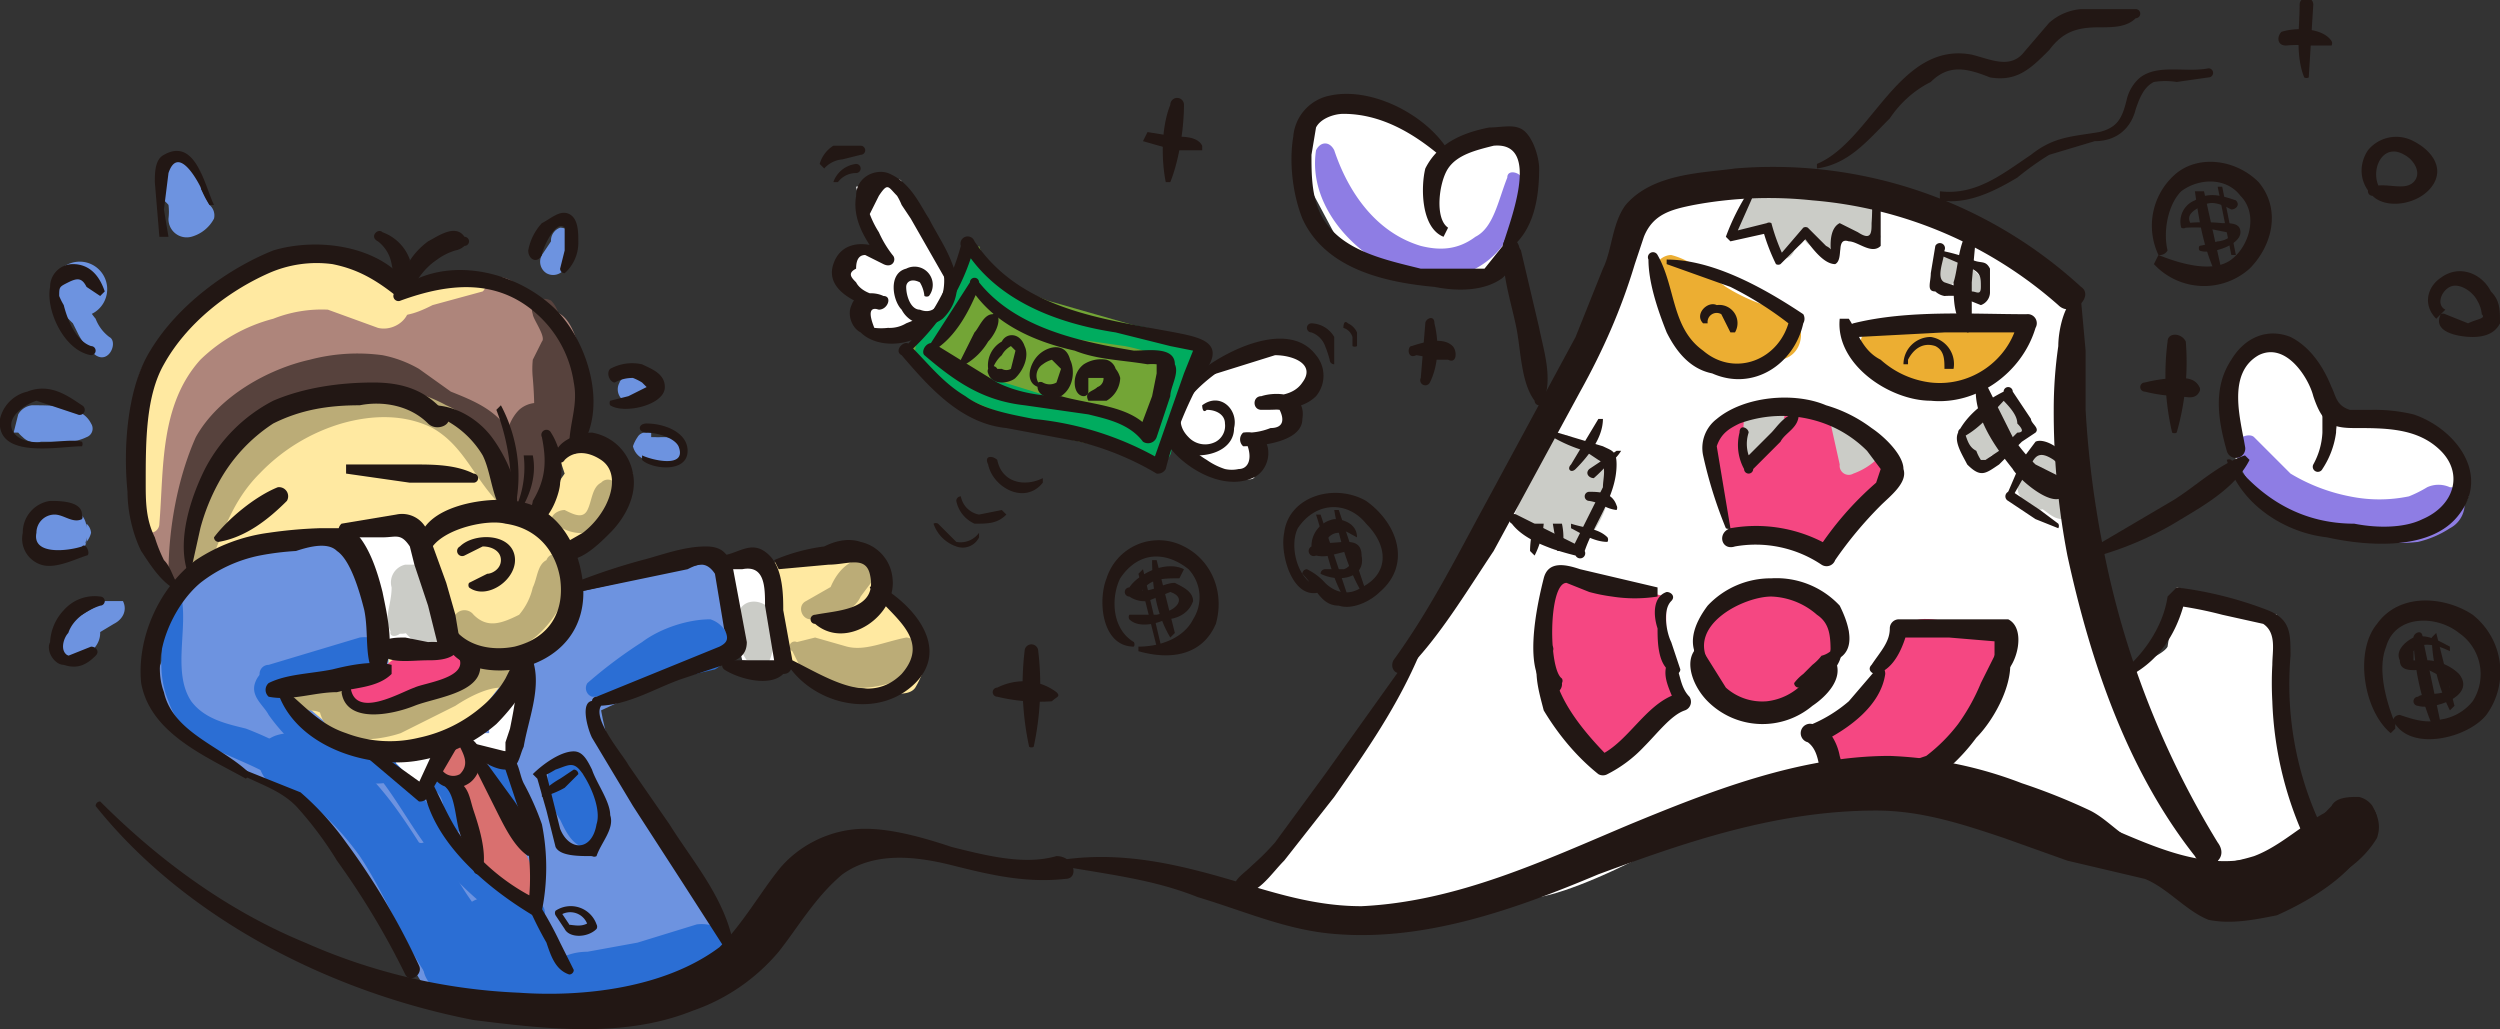 <svg xmlns="http://www.w3.org/2000/svg" viewBox="0 0 549 226"><rect x="0" y="0" width="549" height="226" fill="#333333" stroke="none"/><defs><style>.cls-1{fill:#fff}.cls-2{fill:#ffe9a1}.cls-5{fill:#f54782}.cls-6{fill:#6d93e0}.cls-8{fill:#ecae32}.cls-9{fill:#cbccc7}.cls-11{fill:#bbac77}.cls-12{fill:#2b6ed4}.cls-13{fill:#00ac5f}.cls-14{fill:#8e7de4}.cls-15{fill:#221714}</style></defs><g id="Layer_2" data-name="Layer 2"><g id="圖"><path class="cls-1" d="M462 182l-21-5c-1 0-16-8-35-4s-26 4-38 11-24 12-30 13l-35 3c-10 0-29-5-29-5l28-35 12-20 12-18"/><path class="cls-1" d="M395 147l-57 2-12 5v-5"/><path class="cls-1" d="M280 192l30-45c4-9 43-75 48-102 0 0 23-11 53-2s44 23 44 23l-1 41c0 15 15 39 18 46s15 40 17 40l-102-30"/><path class="cls-2" d="M42 126s-2-15 8-25 18-14 27-15 15 4 19 5 8 2 11 6 3 5 4 10-2 3 3 6 9 2 10 8 3 6 2 11-1 6-5 10-5-2-6 3 0 4-4 8-1 0-6 4-5 6-10 7H84c-6-1-1 1-8-2s-6 0-10-6l-3-5a62 62 0 0 0 11-2c5-1 6 0 8-2s2-6 1-10-1-8-3-12 0-4-4-5-16 0-21 1l-13 5z"/><path class="cls-2" d="M117 114l7-10-1-3 4-2 1-1c3-3 6 4 6 4l5 2-6 10-9 7zM169 124l4 22 15 5c3 0 11 3 13 0 3-5 4-12 0-13s-1-2-4-5c-3-2-7-1-4-5s2-2-2-5-6 2-11 0a16 16 0 0 0-11 1z"/><path d="M52 64s8-7 15-7 5 0 14 2 10 5 17 4 12-5 17 1 8 2 11 9 2 16 2 16v9l-5 3-4 11h-9s0-18-7-19-15-7-21-7-18 0-23 3-9 12-9 12l-6 11s-3 5-2 9a31 31 0 0 1 0 7h-2a29 29 0 0 1-9-10c-2-7-3-20-2-27s1-10 6-16 17-11 17-11z" fill="#ae857b"/><path d="M200 77s10 13 18 16l15 3c8 2 15 3 20 6s5-14 7-16 5-6 5-9-8-4-14-5l-21-6c-5-2-13-5-15-12l-6 8c-2 1-1 5-3 7l-6 8z" fill="#73a536"/><path class="cls-1" d="M204 69s5 1 5-7-11-20-11-22-9 1-10 1c0 0 3 14 5 15s-6-2-7 0-2 5 0 7a14 14 0 0 0 6 3l-3 2 3 5h6zM264 82l10-3c3-1 6-3 9-2s4 0 5 3 0 3-1 5l-3 4v4c0 2 0 2-3 3s-4 0-4 1 0 5-1 6 1 3-4 2-5 0-8-2l-4-4-2-5 6-12zM318 34s10-5 14-4 4 11 4 11l-3 7-3 10-9 5-26-8-8-15c0-2-2-6 0-10s2-5 6-6 6-1 9 0l8 4 8 6zM491 101l-2-12 4-10a72 72 0 0 1 7-3l7 4 4 6 2 5s14 1 17 3 6 1 8 5 4 3 4 6 1 4-2 7l-6 4c-3 2-18 2-20 1l-7-2c-2-1-7-1-10-4a36 36 0 0 1-4-7l-2-3zM467 147s8-3 9-5l2-13 22 6 1 10 2 25 7 14-22 7-6-13z"/><path class="cls-5" d="M380 118l-4-21s5-7 11-7 8-1 12 1l11 5c2 2 6 4 6 6s-14 19-14 19-17-6-21-3M342 126l24 5s-1 19 3 21-17 16-17 16-20-15-10-42zM378 155s-6-13-5-18 13-9 17-8 9 2 11 5 7 3 4 7-8 14-10 15-17-1-17-1zM401 162s17-20 18-24 10-1 10-1l9 2 3 7s-15 26-19 27c-17 5-21-11-21-11z"/><path class="cls-6" d="M76 118s15 31 7 30-20 3-20 3 15 15 22 15 18-6 23-13 6-2 9-8 5-5 10-15l31-7 4 19-30 14s2 12 7 20l21 32c5 8-12 13-23 12l-43-2-26-42s-23-10-28-15c-8-7-8-7-4-17 0 0-1-5 4-14s25-15 36-12z"/><path d="M103 169l-2 1-3-6a4 4 0 0 1-1 1c-5 4 4 11 7 4l-7 2c4 4 5 10 6 15l9 12c1 1 4 1 5-1s0-5 0-6a25 25 0 0 0-4-7c-3-6-4-13-10-17a2 2 0 0 0-3 2c0 4 3 9 6 13 2 3 7 8 5 12l5-2a3 3 0 0 0-2 0l3 2a20 20 0 0 0-4-7 16 16 0 0 1-3-5 55 55 0 0 0-2-7c-2-3-4-4-4-7a4 4 0 0 0-3-4l3 4a4 4 0 0 1 0-1c0-4-5-5-7-2a4 4 0 0 0 0 2c0 4 4 4 6 2z" fill="#d9706f"/><path class="cls-1" d="M85 169l6 3c2 1 5 1 4-2l2-2a3 3 0 0 0 0-4 3 3 0 0 0-4 0l-3 6 3-2c-2-1-4-3-7-3a2 2 0 0 0-1 4zM103 164l6 3c2 0 4 0 5-2 0-3 0-7 2-9l-6-4a9 9 0 0 0-1 2c0 5 7 5 7 0h1a4 4 0 0 0-3-4 4 4 0 0 0-4 1c-3 4-3 10-2 14l3-4h-8a2 2 0 0 0 0 3zM84 141l-8-22s6-5 11-3 6-2 7 5l5 17v4zM158 125c0-2 11-2 11-2l4 23-10-1z"/><path class="cls-6" d="M4 95a8 8 0 0 0 1 1 4 4 0 0 0 4 1h6a10 10 0 0 0 4-1 2 2 0 0 0 1-3c-2-4-8-4-13-4a4 4 0 0 0-3 2l-1 4zM19 119l-2 3a6 6 0 0 0 2-4v1a5 5 0 0 0 1-2 3 3 0 0 0-1-2v1a6 6 0 0 0-2-4l2 4c0-3-3-5-5-5a6 6 0 0 0-2 12 6 6 0 0 0 5-1 6 6 0 0 0 2-3zM13 142v1c4 3 9 0 9-4v-1l-2 2 5-3c2-1 3-3 2-5h-4l-5 3h2-2c-3-2-7 2-6 6a4 4 0 0 0 1 1zM14 69l2 2 1 2a14 14 0 0 0 4 5c3 2 5-3 3-4a9 9 0 0 1-3-4 17 17 0 0 1-2-3l-1 3 2-1a6 6 0 0 0 3-3 6 6 0 0 0-11-5c-1 3-1 7 2 8zM35 41a27 27 0 0 0 1 3 10 10 0 0 1 1 1 12 12 0 0 1 0 3 4 4 0 0 0 5 4 8 8 0 0 0 5-4 3 3 0 0 0-1-3c-1-2-3-7-6-5-2 2 1 6 2 8l1-4a4 4 0 0 1-2 1l4 3-1-5a17 17 0 0 0 0-5 5 5 0 0 0-6-3c-2 1-4 4-3 6zM121 53l-2 3a3 3 0 0 0 1 4 3 3 0 0 0 4-1 12 12 0 0 0 2-6 3 3 0 0 0-3-3 3 3 0 0 0-2 3zM141 82a8 8 0 0 0-1 0h-1a4 4 0 0 0-3 2l1-1a3 3 0 0 0 0 5h-1a4 4 0 0 0 4 1 7 7 0 0 0 4-2 3 3 0 0 0 0-3 3 3 0 0 0-3-2zM146 96c0 1 1 1 0 0h-1c1 0 0 0 0 0a7 7 0 0 1-1 0s1 0 0 0h-1c1 0 1 0 0 0v-1a3 3 0 0 0-1 0 2 2 0 0 0-2 1 8 8 0 0 0-1 2 4 4 0 0 0 3 3 8 8 0 0 0 6 1c3-1 2-6-2-6z"/><path class="cls-5" d="M78 154a13 13 0 0 0 11-1c4-2 8-1 11-3s2-7-1-7l-10 1a6 6 0 0 0-4 2l-5 2a3 3 0 0 0-2 6z"/><path class="cls-8" d="M363 60c2 5 7 9 11 12 4 4 10 7 16 7l-3-11c-2 2-6 4-9 2l-2-8c-2-3-8-2-9 2-1 5 1 11 6 15 6 5 12 2 18 0 6-1 6-10 0-11a39 39 0 0 1-12-5c-4-3-8-6-12-7-2 0-4 2-4 4zM409 76c4 3 10 3 15 3a150 150 0 0 0 16-1l-3-5c-4 6-17 7-22 0-1-2-4-2-5 0-3 6 7 11 12 12 7 2 17-2 21-9 1-2 0-5-3-5a150 150 0 0 1-15 2h-15a2 2 0 0 0-1 3z"/><path class="cls-9" d="M384 51c3-1 4-4 6-6l-4-1v2c-2 2 1 6 3 4a38 38 0 0 0 4-5l-4-1v10c0 3 4 4 5 1l3-11-5-1c0 3 1 5-1 7l5 3a37 37 0 0 1 3-6l-5-2a21 21 0 0 0 2 7c1 3 5 3 5 0a28 28 0 0 1 0-6h-5l4 9c1 2 5 1 4-1v-9l-4 1a19 19 0 0 0 3 4 3 3 0 0 0 4-1 41 41 0 0 0-1-6l-3 3 2 4c1 2 5 1 5-1a10 10 0 0 1 0-4l-4 1 2 5 4-2c-2-2-6 0-4 3v1c2 1 4 1 5-1l-3-9c-1-1-4-1-5 1a15 15 0 0 0 0 5l5-2a13 13 0 0 0-5-5c-2-1-4 1-3 3a31 31 0 0 1 0 4l4-2a14 14 0 0 1-2-4c-1-2-4-1-5 1v10l5-2c-1-2-3-5-3-8-1-2-5-2-5 0a34 34 0 0 0-1 8l5-1a17 17 0 0 1-1-6 3 3 0 0 0-5-1 37 37 0 0 0-3 6c-1 3 3 6 5 3l1-10a2 2 0 0 0-5-1l-3 12h5V43a3 3 0 0 0-5-1 30 30 0 0 1-3 4l3 4c3-3 3-5 2-8a2 2 0 0 0-4-1l-6 7c-2 2 1 5 3 3zM383 92a27 27 0 0 0 0 6c0 2 3 4 4 1l5-7-4-2a20 20 0 0 1-1 2c-1 2 2 5 3 3a12 12 0 0 0 2-4c1-2-2-3-3-2-3 2-4 5-6 8l4 1v-6a2 2 0 0 0-3-2 2 2 0 0 0-1 2zM402 93l2 9a2 2 0 0 0 3 2 15 15 0 0 0 5-3 2 2 0 0 0-1-4c-1-1-3-3-5-3a2 2 0 0 0-2 1c0 3 2 5 5 6l-1-4a9 9 0 0 1-3 2l4 2a34 34 0 0 0-3-8c-1-2-3-1-4 0zM434 98a20 20 0 0 0 3-3 7 7 0 0 1 4-2c1 0 3-2 2-3l-1-1-3 3 1 3a3 3 0 0 1-2 1h-1l1 2-3-3-1 1 3 3-1 1a2 2 0 0 0 1-1 3 3 0 0 0 0-1 2 2 0 0 0-3-2c1 0 0 0 0 0a3 3 0 0 0-2 3c0 2 2 2 4 2a6 6 0 0 0 3-5 2 2 0 0 0-3-2c-2 1-4 4-2 6h6c5-3 5-8 2-12-2-1-5 1-4 3l1 1 2-3c-4-1-7 3-10 5-1 2 1 5 3 4zM445 109c2 0 2-1 3-2l3-4-2 1c1 0 0 0 0 0v1a5 5 0 0 1-1 1h-1l-1 5c3 0 4 3 7 3a2 2 0 0 0 3-4l-5-2a15 15 0 0 0-5-2c-3 0-3 4-1 5 7 5 16-12 4-12a3 3 0 0 0-3 1l-3 6c0 1 0 4 2 3zM429 62a7 7 0 0 0 1-4l-4 3 5 2 4 2a2 2 0 0 0 1-1 2 2 0 0 0-1-3l1 2v-1a7 7 0 0 0-1-1 9 9 0 0 0-2-2 29 29 0 0 0-4-2 2 2 0 0 0-4 2l1 3c0 1 2 2 3 0zM335 115a13 13 0 0 0 7-5l5-9-5 2 8 4-3-4a18 18 0 0 1-3 9l-1 2c-1 1-1 0 0 0l-1-1-2-3-1 6c3-2 6-1 8-4l2-8c1-3-2-5-4-4-3 1-3 4-3 6-1 2-1 4-4 3-2 0-5 2-4 5 3 5 9 10 14 5 4-4 6-10 6-16a4 4 0 0 0-2-3 37 37 0 0 1-7-4 4 4 0 0 0-4 0c-5 4-6 11-8 16-1 2 0 4 2 3z"/><path d="M41 126c3-8 2-17 7-25 4-8 12-11 21-13a36 36 0 0 1 13-1c4 0 8 3 12 4 5 1 10 3 13 6 4 4 4 9 5 14 0 3 5 4 7 2 2-3 4-6 3-10l-1-4v-1-1l-2 1-3-1a3 3 0 0 1 1 1c1 4 6 4 7 1 3-5 4-11 4-17a12 12 0 0 0-1-5l-3-4c-1-2-1-5-3-7-2-1-5 0-4 3 0 1 3 5 2 6l-2 4a20 20 0 0 0 0 4 86 86 0 0 1 0 15l8-2-3-6a6 6 0 0 0-8 0c-2 2-3 5-3 8s3 7 1 10l8 1a54 54 0 0 0-8-14c-3-5-8-7-13-9l-7-5a26 26 0 0 0-8-3 41 41 0 0 0-16 1c-9 2-20 8-25 17-4 9-6 20-6 30 0 2 3 2 4 0z" fill="#57423d"/><path class="cls-11" d="M64 155c1 2 5 0 7 2l-1-2c1 9 12 8 18 6l12-6c3-2 7-4 10-4s4-5 1-5c-7-1-14 4-19 6-3 2-7 4-11 4s-4-1-6-4a3 3 0 0 0-4-1c-2 1-6 0-7 2a2 2 0 0 0 0 2zM174 143l2 4c1 2 4 3 6 3a22 22 0 0 0 16-1c3-1 3-4 2-6v-1 3a14 14 0 0 1 1-2c1-2-1-3-2-3-5 1-9 3-13 2l-7-2-4 1a1 1 0 0 0-1 2zM178 136l8-2a6 6 0 0 0 3-3l3-4c0-2-1-6-4-4-3 1-5 4-6 7l2-2-7 4c-2 1-1 4 1 4zM100 138c2 7 11 6 16 3s12-13 7-19a2 2 0 0 0-3 1c-2 1-2 4-3 6a14 14 0 0 1-3 6c-4 2-7 3-10 0a2 2 0 0 0-4 3zM122 115a9 9 0 0 0 10 1c3-1 6-7 3-10a2 2 0 0 0-3 0c-2 1-2 4-3 6s-3 1-5 0c-2 0-4 2-2 3zM46 124c3-7 5-14 11-20a41 41 0 0 1 18-11c7-2 14-2 20 1 7 4 9 11 15 17 1 2 3 1 3-1 0-9-8-18-15-21a33 33 0 0 0-24-3c-16 4-33 20-32 38 0 2 3 2 4 0z"/><path class="cls-9" d="M88 139l1-1-2 1a4 4 0 0 0 4-1c2-3 3-7 2-10l-4 4h2l-3-2 4 10 5-5c-3-1-7-3-8 0-2 4 2 6 5 7a4 4 0 0 0 6-3c0-4-2-8-3-11-1-2-3-4-5-4h-3a4 4 0 0 0-3 5c0 4-2 7 0 10v-2 1c-1 2 1 2 2 1zM169 145a13 13 0 0 0 1-5 15 15 0 0 0 0-5c-2-4-8-4-8 1a37 37 0 0 0 0 5 16 16 0 0 0 2 4 3 3 0 0 0 5 0z"/><path class="cls-12" d="M37 132c-1 7-3 15 0 22 3 9 12 11 20 15a62 62 0 0 1 22 19c6 9 10 20 16 28 4 5 11 0 8-4-7-8-10-18-16-27a74 74 0 0 0-33-25c-4-1-9-2-12-6-4-6-1-15-2-22 0-1-2-2-3 0z"/><path class="cls-12" d="M93 213c1 6 11 8 15 8l14 3c6 0 10 0 15-2a2 2 0 0 0 0-4 23 23 0 0 0-12-3l-13-1h-9l-8-2c-2-1-2 0-2 2zM130 153c5 0 9-2 14-3l13-3a6 6 0 0 0-1-11c-5 0-11 2-15 5a102 102 0 0 0-12 9 2 2 0 0 0 1 3z"/><path class="cls-12" d="M122 215c5 4 14 4 20 3a90 90 0 0 0 14-3c8-3 5-13-3-12l-13 4-11 2c-3 0-6 1-8 3a2 2 0 0 0 1 3z"/><path class="cls-12" d="M114 201l4 10c1 3 3 7 6 8a2 2 0 0 0 3-3l-6-9-4-8c-2-2-4 0-4 2zM96 174c2 2 1 5 3 8 1 1 4 1 4-2-1-3-2-8-6-9-1 0-3 2-2 3zM107 169a25 25 0 0 0 2 3 20 20 0 0 1 2 4 3 3 0 0 0 2 2 2 2 0 0 0 2-1 2 2 0 0 0 1-2c-1-3-4-7-7-8a2 2 0 0 0-2 2zM59 150c6 2 15-1 21-2 7 0 6-9-1-8l-10 3-10 3a2 2 0 0 0 0 4zM121 168c-2 4 0 9 2 12 1 2 3 7 7 6s3-6 2-9a16 16 0 0 0-2-5 20 20 0 0 0-2-2 10 10 0 0 0-1-1c-2-1 0 1 0 1v3a4 4 0 0 0 0-5 3 3 0 0 0-5 2l1-2a2 2 0 0 0-1 1s-1 1 0 0v4l4 5a5 5 0 0 1 0 2 7 7 0 0 0 0 1l4-1-2-2a37 37 0 0 1-1-3l-3-7h-3z"/><path class="cls-12" d="M80 167c7 7 11 17 18 24 4 4 15 16 21 11 1-1 1-3-1-4l-4-1a23 23 0 0 1-5-4 67 67 0 0 1-9-8c-6-7-10-17-18-21a2 2 0 0 0-2 3z"/><path class="cls-12" d="M62 148c-2-2-5-1-6 2s2 5 3 7a41 41 0 0 0 20 15c3 0 10 1 8-4 0-2-3-3-5-3a27 27 0 0 1-8-3 41 41 0 0 1-9-6l-3-4-1-1 2-1a2 2 0 0 0-1-2z"/><path class="cls-12" d="M93 185a1 1 0 0 1-1 0 4 4 0 0 0-2 3c-2 5 1 12 4 16a45 45 0 0 0 12 13c5 3 10-2 9-7-1-4-1-7-3-10l-9 7a19 19 0 0 1 6 9l8-8c-12-2-18-14-25-23-7-11-15-22-28-24-3 0-6 1-7 4s1 7 4 8c12 1 18 13 24 22 7 11 15 22 28 25 5 1 9-3 8-8a31 31 0 0 0-10-13c-5-5-13 1-9 7l2 7 8-6c-4-3-8-8-11-13l-4-6a6 6 0 0 0-3-3c-1 0-1 1 1 1l-2-1z"/><path class="cls-2" d="M35 115c1-12 0-26 9-36a36 36 0 0 1 16-9 29 29 0 0 1 12-2l11 4c4 1 9-3 6-8-6-8-19-9-28-7s-17 7-22 14a84 84 0 0 0-8 44 2 2 0 0 0 4 0z"/><path class="cls-2" d="M86 69c3 1 7-1 9-2l11-3a2 2 0 0 0 0-3c-4-2-9-1-13 0-3 1-8 3-8 7a2 2 0 0 0 1 1z"/><path class="cls-13" d="M201 79c5 7 15 10 22 13 10 3 20 7 31 9 2 1 4-1 3-4-2-6 4-12 7-18 1-3-4-6-5-2-3 7-9 13-8 22l4-4-28-9-13-4-11-6a2 2 0 0 0-2 3z"/><path class="cls-13" d="M212 58c2 10 13 14 21 16l14 2a40 40 0 0 1 7 2l6 3a2 2 0 0 0 2-3c-1-4-7-5-10-6a120 120 0 0 0-14-2l-13-4c-4-2-6-6-9-10-2-2-4 0-4 2z"/><path class="cls-13" d="M204 78c3-6 13-12 11-20a2 2 0 0 0-3 0l-2 5a33 33 0 0 1-4 5c-2 3-5 6-5 9-1 3 2 3 3 1z"/><path class="cls-14" d="M491 98c0 10 14 17 23 19a37 37 0 0 0 17 2 22 22 0 0 0 7-3 6 6 0 0 0 3-7 3 3 0 0 0-2-2h-1a6 6 0 0 0-5 0 27 27 0 0 1-4 2 32 32 0 0 1-13 0 40 40 0 0 1-13-5l-8-8c-1-1-4 0-4 2zM331 39c-2 5-3 11-7 13-4 3-8 3-12 2-10-3-16-12-19-21-1-2-3-2-4 0-2 13 10 25 22 28 14 2 24-8 23-22 0-1-3-2-3 0z"/><path class="cls-15" d="M40 129c-2-1-2-4-4-6a32 32 0 0 1-2-5c-2-4-2-8-2-12 0-9 0-19 4-26 5-9 14-16 23-20a26 26 0 0 1 14-2c5 1 9 3 14 7 1 1 4 0 3-2-6-9-20-11-30-8-10 4-21 12-27 22-5 8-6 21-5 31 0 4 1 9 3 13 2 3 5 8 9 9a1 1 0 0 0 0-1z"/><path class="cls-15" d="M88 66c11-4 22-5 31 4a25 25 0 0 1 7 14c1 5-1 9-1 14a1 1 0 0 0 2 1c7-9 2-25-6-32-9-8-24-11-34-3a1 1 0 0 0 1 2z"/><path class="cls-15" d="M124 101c2-2 5-2 8 0s3 6 1 10a18 18 0 0 1-5 6l-7 4a1 1 0 0 0 1 1c4 3 9-2 12-5s6-8 5-13a11 11 0 0 0-9-9c-3 0-8 2-8 5a1 1 0 0 0 2 1zM55 170c-6-6-17-9-19-18-3-8 2-19 8-24a31 31 0 0 1 13-6 60 60 0 0 1 8-1c3-1 7-2 9 0 3 2 5 9 6 13 1 5 0 10 2 14a1 1 0 0 0 2 0c3-5 1-13 0-18-1-4-3-11-7-14h-7a99 99 0 0 0-11 1 38 38 0 0 0-16 6c-8 6-13 17-12 27 2 11 14 16 23 21l1-1z"/><path class="cls-15" d="M75 118h9c3 0 4-1 6 2l1 4 3 9 1 4 1 4c0 1 1 2 1 0h-1a17 17 0 0 0-2 0l-5-1c-2 0-5 0-6 2a1 1 0 0 0 0 1c2 3 7 2 11 2 2 0 7 0 7-4l-1-6-2-7-4-11a6 6 0 0 0-7-4l-12 2a2 2 0 0 0 0 3zM76 104l14 2h14a1 1 0 0 0 0-2c-4-2-9-2-13-2H76v2zM61 107c-5 2-11 7-14 11a1 1 0 0 0 1 1c6-1 11-5 15-9a2 2 0 0 0-2-3zM83 53a8 8 0 0 1 3 5l1 5a1 1 0 0 0 1 1c2-2 2-5 2-7a10 10 0 0 0-6-6c-1-1-3 1-1 2z"/><path class="cls-15" d="M90 65c1-3 3-6 6-8a13 13 0 0 1 4-2 4 4 0 0 0 2-1 1 1 0 0 0 0-2c-2-3-6 0-8 1-4 3-5 6-7 10a2 2 0 0 0 3 2zM59 153c5 1 10-1 15-1 4-1 9-1 12-4v-2c-4-1-9 0-13 1-5 1-10 1-14 3a2 2 0 0 0 0 3zM95 120c3-4 12-6 16-5 7 1 11 6 12 12 1 7-2 13-10 15-5 1-11 0-14-5a1 1 0 0 0-2 0c0 9 9 11 16 10 10-2 16-9 15-19-1-9-6-17-15-18-6-1-20 1-21 9 0 2 2 2 3 1z"/><path class="cls-15" d="M102 122l4-2c2 0 4 1 4 3s-2 3-3 3l-4 2a1 1 0 0 0 0 1c4 3 11-2 10-7s-9-5-12-2a1 1 0 0 0 1 2zM95 91a21 21 0 0 1 11 9c2 4 2 10 5 13a1 1 0 0 0 2 0c2-5-2-13-5-17s-8-7-13-7a1 1 0 0 0 0 2zM119 96c1 5 1 9-2 14 0 1-2 5 1 5 3-1 5-7 5-9a15 15 0 0 0-2-11 1 1 0 0 0-2 1z"/><path class="cls-15" d="M42 125l2-9a45 45 0 0 1 4-10 36 36 0 0 1 12-13c6-3 12-4 19-4 5-1 11 0 15 4 2 2 6 0 4-2-4-5-9-7-16-7s-15 1-22 4a35 35 0 0 0-15 15c-3 6-6 15-4 22a1 1 0 0 0 1 0zM61 152c4 12 20 17 31 15a35 35 0 0 0 17-8c3-3 9-10 8-15a2 2 0 0 0-3-1l-3 6a23 23 0 0 1-5 6 31 31 0 0 1-14 7 27 27 0 0 1-16-1c-6-2-9-6-14-10l-2 1z"/><path class="cls-15" d="M75 152c1 7 11 5 16 3s17-3 14-11c-1-2-5-1-4 1 1 4-8 5-10 6-3 1-13 7-14 0 0-1-2-1-2 1zM127 130l24-5c2-1 4-2 6 1l1 6 1 6c1 2 1 3-1 4l-27 11a1 1 0 0 0 0 2c7 0 13-4 19-6l9-3c3-1 5-2 5-5l-3-16c-1-3-2-5-6-5-5 0-10 2-14 3a137 137 0 0 0-15 5c-1 1 0 2 1 2z"/><path class="cls-15" d="M157 125h6c5-1 5 4 5 8l1 6 1 6h-10c-1 0-2 1-1 2 3 2 10 4 13 1 2 0 2-2 2-3l-2-11c0-3 0-9-3-12-4-4-7 0-11 0a1 1 0 0 0-1 2zM102 164c2 2 6 5 9 5s3-3 4-5c1-6 4-13 2-19a2 2 0 0 0-4 1c1 4 0 9-1 14l-1 3v2l-8-2-1 1zM79 165l13 11a2 2 0 0 0 2-1l7-12c1-2-2-4-4-2l-6 13 3-1-14-10a1 1 0 0 0-1 2z"/><path class="cls-15" d="M95 170c1 3 5 4 8 2s4-8 0-10a1 1 0 0 0-2 2c1 2 2 4 0 6a3 3 0 0 1-4-1c-1-1-2 0-2 1z"/><path class="cls-15" d="M103 166l6 12c2 4 4 8 7 10l2-2c0-3-3-7-5-10l-8-11a1 1 0 0 0-2 1zM98 173c2 2 2 7 3 10s1 6 3 8a1 1 0 0 0 2 0c1-4-1-10-2-13s-1-6-5-7c-1-1-2 1-1 2z"/><path class="cls-15" d="M110 166l2 6 3 9a50 50 0 0 1 1 18l3-1a46 46 0 0 1-15-11c-4-4-6-9-9-15a1 1 0 0 0-2 1c2 12 14 22 24 28a2 2 0 0 0 2-1 48 48 0 0 0 0-19 61 61 0 0 0-4-9c-1-2-1-5-3-6a1 1 0 0 0-2 0zM131 154c-4-1-2 6-1 8l9 15 11 17 9 14a1 1 0 0 0 2-1c-2-10-9-18-14-26l-9-13c-1-2-8-10-6-13a1 1 0 0 0-1-1zM51 169c5 3 10 4 14 8a79 79 0 0 1 9 12 173 173 0 0 1 15 25c1 2 4 0 3-2a156 156 0 0 0-16-27 63 63 0 0 0-10-11l-15-6v1zM191 129c4 6 14 11 7 19-7 7-16 1-24-3l-1 1c6 9 20 12 28 4s-1-18-9-22l-1 1z"/><path class="cls-15" d="M171 125l11-1c4 0 8-2 9 2 2 8-7 8-12 9a1 1 0 0 0 0 2c7 6 18-2 17-10a9 9 0 0 0-7-8c-3-1-6 0-8 1a41 41 0 0 0-11 3l1 2zM18 120c-3 1-11 2-10-3a4 4 0 0 1 4-4c2 0 4 2 6 1a1 1 0 0 0 0-1c0-3-5-3-7-3a7 7 0 0 0-6 7 6 6 0 0 0 4 7c3 1 7-1 10-2 1 0 0-3-1-2zM20 76c-3-1-5-5-6-9a14 14 0 0 1-1-2c0-2 0-2 2-3s3-1 4 1l3 2 1-1c-1-3-3-6-7-6a5 5 0 0 0-5 5c-1 5 3 14 9 15a1 1 0 0 0 0-2zM22 131a9 9 0 0 0-8 3 11 11 0 0 0-3 7c-1 2 1 5 3 5 3 1 5 0 7-2 1-1 0-2-1-2l-5 2c-2-1-1-4 0-5 1-3 4-5 7-6a1 1 0 0 0 0-2zM119 56c0-1 3-8 5-6v5l-1 4a1 1 0 0 0 1 1 9 9 0 0 0 3-7c0-2 0-5-2-6s-4 1-6 2a12 12 0 0 0-3 6c0 2 2 3 3 1zM135 84a8 8 0 0 1 4-1 12 12 0 0 1 2 1l1 1-4 2-4 1a1 1 0 0 0 0 1c3 2 12 0 12-4 0-3-3-4-5-5a10 10 0 0 0-7 1c-1 1 0 3 1 3zM142 95c2 0 6 1 7 3 2 5-6 3-8 2v1c2 2 10 3 10-2 0-4-5-6-9-6-2 0-2 2 0 2zM200 77a48 48 0 0 0 14-23l-2 1c7 11 20 16 33 18l12 3 5 1-2 5-7 20 2-1a69 69 0 0 0-28-9c-5-1-11-2-15-5-5-3-8-7-12-11-1-2-4 1-2 2 6 7 13 15 23 16l16 3a63 63 0 0 1 17 7 2 2 0 0 0 2-1c2-8 5-15 9-22 4-6-2-7-7-8-16-3-34-5-44-20a1 1 0 0 0-3 1 54 54 0 0 1-12 22 1 1 0 0 0 1 1z"/><path class="cls-15" d="M205 77c5-3 8-9 10-14h-2c5 8 14 12 23 14 5 2 10 2 16 3a9 9 0 0 1 2 0v2l-1 5-3 8h3c-4-6-13-6-20-8-5 0-10-1-14-3l-13-8c-2-2-4 1-3 2 7 6 13 10 22 11l14 2c4 1 9 2 12 6a2 2 0 0 0 3-1l3-9c0-2 2-5 1-7 0-4-6-3-9-3-12-2-26-5-34-15a1 1 0 0 0-2 0l-9 14 1 1zM210 61c-1-5-4-9-6-13-2-3-4-8-9-10-3-1-7 1-7 5-1 6 3 11 6 15l2-2c-4-3-11-4-13 2s6 9 10 10l1-3c-2-1-6-1-7 2-1 2 0 5 2 6 4 4 13 3 16-2a1 1 0 0 0-1-2l-5 2a7 7 0 0 1-4 1 13 13 0 0 1-3 0q-2-5 1-4c2 0 3-3 1-3s-5-1-6-3c-1-1-2-2 0-3q0-3 2-3l4 2c2 1 3-1 2-2a24 24 0 0 1-3-5 21 21 0 0 1-2-4l2-4c2-3 2-2 4 0a14 14 0 0 1 1 2l2 3 8 14a1 1 0 0 0 2-1zM264 83l16-5c4 0 9 2 6 6-2 3-6 3-9 3l1 3a13 13 0 0 1 3 0c1 2 1 4-2 4a14 14 0 0 1-6 1l1 3c1 3 0 5-2 5a7 7 0 0 1-3 0 15 15 0 0 1-4-2 17 17 0 0 1-6-6c-1-2-4 0-3 2 3 5 12 11 19 8 5-2 5-11-2-10a2 2 0 0 0 0 3c4 0 13-1 13-6 1-6-6-6-9-5-2 0-2 3 0 3 4 0 9 0 12-3a7 7 0 0 0 0-9c-6-8-20-1-26 4a1 1 0 0 0 1 1z"/><path class="cls-15" d="M212 80a14 14 0 0 0 5-5c1-1 3-4 2-6a1 1 0 0 0-1 0c-2 0-3 3-4 4l-3 6a1 1 0 0 0 1 1zM218 81a7 7 0 0 1 2-3 5 5 0 0 1 2-2l1 1-1 4a2 2 0 0 1-2 0h-1a1 1 0 0 0-2 1c1 3 5 2 6 1 2-2 3-5 2-7-1-3-4-3-5-1a6 6 0 0 0-3 6 1 1 0 0 0 1 0zM228 84a3 3 0 0 1 1-4 6 6 0 0 1 2-1l2 2-1 3a3 3 0 0 1-3 0 1 1 0 0 0-1 0c-1 3 3 4 5 3 3-2 3-6 2-8-1-4-5-3-7-1s-3 6 0 7a1 1 0 0 0 0-1zM239 86v-3h4l-1-1a2 2 0 0 1-1 3c-1 1-3 1-2 3h4a6 6 0 0 0 3-5 5 5 0 0 0-1-2 3 3 0 0 0-2-2 7 7 0 0 0-5 1 5 5 0 0 0-2 4c0 2 1 3 2 3a1 1 0 0 0 1-1zM288 73a5 5 0 0 1 3 3 25 25 0 0 1 1 3 1 1 0 0 0 1 1v-6a6 6 0 0 0-5-3 1 1 0 0 0 0 2zM295 72a3 3 0 0 1 2 2v2a1 1 0 0 0 1 0v-3a4 4 0 0 0-2-2c-1-1-1 1-1 1zM184 40a5 5 0 0 1 4-2 1 1 0 1 0 0-2 6 6 0 0 0-5 4h1zM181 37a6 6 0 0 1 4-2l4-1a1 1 0 0 0 0-2h-6a7 7 0 0 0-3 4l1 1zM266 80c-4 3-8 6-9 12a7 7 0 0 0 6 8c4 0 8-2 8-6 1-4-3-8-7-5 0 0 0 2 1 1 2 0 4 1 4 3a4 4 0 0 1-2 4 5 5 0 0 1-6-1c-5-5 2-11 6-14 1-1 0-2-1-2zM207 59c1 3 0 11-5 9-2 0-3-3-3-5 0-1 1-2 3-1a7 7 0 0 1 1 3 1 1 0 0 0 1 0 4 4 0 0 0-5-6c-4 1-3 7-1 9a6 6 0 0 0 9 2 10 10 0 0 0 2-12c-1-1-2 0-2 1zM18 89c-3-2-7-5-12-3a8 8 0 0 0-6 6c-1 9 13 6 18 6a1 1 0 0 0 0-1c-4-1-12 2-15-2-2-3 2-6 5-7l9 3a1 1 0 0 0 1-2zM37 52l-1-6 1-8c2-6 6 1 7 3a19 19 0 0 0 2 4h1c-2-4-4-15-11-11-2 1-2 4-2 6l1 12h2zM109 90a48 48 0 0 1 3 22h1a33 33 0 0 0-3-23l-1 1z"/><path class="cls-15" d="M115 100a22 22 0 0 1-3 14h1c3-4 5-9 4-14h-2zM118 171a26 26 0 0 0 4-2c3-1 4-2 6 1s4 8 3 11c-1 6-6 6-8 1l-3-12a1 1 0 0 0-2 1l2 7 2 8c1 2 5 2 8 2a1 1 0 0 0 1 0c1-3 4-6 3-9 0-3-3-7-4-10-1-2-2-4-4-4-3 0-7 3-9 5l1 1z"/><path class="cls-15" d="M119 175a20 20 0 0 0 5-2l3-3a1 1 0 0 0-1-1l-3 2a19 19 0 0 0-4 3v1zM205 115a8 8 0 0 0 5 5 4 4 0 0 0 5-2v-1a5 5 0 0 1-5 2l-4-4a1 1 0 0 0-1 0zM210 110a7 7 0 0 0 4 5c3 0 5 0 7-2l-1-1-5 1a5 5 0 0 1-4-4 1 1 0 0 0-1 1zM217 102c1 5 8 9 12 4v-1c-4 2-9 1-10-4-1-1-3-1-2 1zM309 147c7-7 13-17 19-26l19-35c5-9 9-18 12-28l2-6c2-5 6-6 11-7a90 90 0 0 1 26-1 93 93 0 0 1 54 23c3 3 8-2 5-4a100 100 0 0 0-76-26c-7 1-18 1-24 8-3 4-3 10-5 14l-6 15-20 37c-6 11-12 23-20 34-1 2 1 4 3 2z"/><path class="cls-15" d="M366 58l14 5a76 76 0 0 1 14 9l-1-2c-2 9-12 13-19 7-7-5-6-14-10-21a1 1 0 0 0-2 1c0 5 2 11 4 16 2 4 5 8 10 9 9 4 18-2 20-11a2 2 0 0 0 0-2c-9-6-20-12-30-12v1zM408 74l19-1h18l-2-2c-2 8-10 14-19 13a20 20 0 0 1-11-5c-4-2-5-6-7-9h-2c-1 10 11 18 20 18 10 1 20-6 23-16a2 2 0 0 0-2-3c-12 0-26-1-38 2a1 1 0 0 0 1 3zM461 122a72 72 0 0 0 18-8c5-3 12-7 15-13l-1-1c-6 2-11 7-16 10l-17 10a1 1 0 0 0 1 2z"/><path class="cls-15" d="M493 98c-1-6-4-16 3-20 6-3 11 5 12 9 2 6 4 7 9 7 7 0 14 0 19 5s3 12-4 15c-4 2-10 2-15 1-11 0-20-5-27-14a1 1 0 0 0-1 0c3 10 13 16 22 17 9 2 23 3 29-5 7-9-1-19-10-22a37 37 0 0 0-9-1h-5c-3-1-3-3-4-5-2-5-5-9-9-11-5-2-10 0-13 5-4 6-3 13-1 20a2 2 0 0 0 4-1zM476 55c-1-4 0-10 3-13 4-3 10-3 13 1 4 4 2 11-2 14s-11 1-16-1l-1 2a15 15 0 0 0 21 1c5-5 7-13 2-19-5-5-13-6-18-2a15 15 0 0 0-4 18 2 2 0 0 0 2-1zM318 50c-3-2-2-10 0-13s6-4 10-5c11-1 3 18 2 22l1 1c6-4 7-12 7-18 0-2-1-6-3-8s-5-1-8-1c-5 1-11 3-14 9-1 4-1 13 4 15l1-2z"/><path class="cls-15" d="M318 33c-5-8-17-14-26-12a10 10 0 0 0-8 9c-1 6 0 13 2 18 5 11 18 14 29 15 5 1 11 1 15-2 2-2 6-6 2-9a1 1 0 0 0-1 0 4 4 0 0 0-1 2l-4 5h-14c-8-2-18-4-22-12-2-4-2-9-2-13l1-6c1-2 4-3 6-3 8 0 15 4 21 9 1 2 3 0 2-1z"/><path class="cls-15" d="M330 55c0 6 2 12 3 17s1 12 4 16a1 1 0 0 0 2 0c2-5 0-11-1-16l-4-17c-1-2-4-2-4 0zM537 68c-2-1-1-4 1-5s5 1 6 3a7 7 0 0 1 1 3c1 1-1 1-3 2l-5-2a1 1 0 0 0-1 0c-2 4 4 5 7 5s5-1 6-3c0-3 0-5-2-7-2-4-7-6-11-3-3 2-4 6-1 9l2-2zM526 159c-2-5-4-12-2-17 2-7 11-7 16-3a11 11 0 0 1 3 15 11 11 0 0 1-7 4c-3 1-6 0-9-1-1 0-2 1-1 2 4 6 16 3 20-2a16 16 0 0 0-3-22c-6-4-16-5-21 2-5 6-3 19 3 24l1-1zM523 42c-3-4 0-11 5-8 2 1 4 4 2 6s-6 0-9 1a1 1 0 0 0 0 2c3 3 10 2 13-2s0-8-4-10a8 8 0 0 0-10 2c-2 3-2 7 1 10l2-1zM249 141c-5-3-5-10-3-14 4-6 10-6 15-2a9 9 0 0 1 1 11c-2 4-7 6-12 6v1c7 2 14 1 17-6 2-7-1-14-7-17a12 12 0 0 0-17 7c-2 5-1 15 6 15a1 1 0 0 0 0-1zM399 37c7-1 11-6 16-11 2-3 5-6 9-8 4-4 8-3 13-1 6 1 9-2 13-6 3-4 6-5 11-5 3 0 6 0 8-2a1 1 0 0 0 0-2h-12a12 12 0 0 0-7 3l-6 7c-3 3-7 1-11 0-16-3-22 19-34 24v1zM426 44c6 1 12-2 17-5a65 65 0 0 1 7-5l10-3c5 0 8-3 9-7 1-3 2-5 4-6a16 16 0 0 1 5 0l7-1a1 1 0 0 0 0-2c-5 1-11-1-15 2a9 9 0 0 0-3 5c-1 4-2 6-6 7-6 1-10 1-15 5-6 4-12 9-20 8v2zM455 66c-2 2-3 7-3 10a97 97 0 0 0-1 14 166 166 0 0 0 3 32c5 23 13 47 28 66 2 4 8 1 5-3a195 195 0 0 1-25-64 217 217 0 0 1-4-31V77l-1-11a1 1 0 0 0-2 0zM380 116l-2-12-1-6c1-3 3-4 5-5a27 27 0 0 1 21 1 26 26 0 0 1 7 5l3 4-1 3a70 70 0 0 0-13 15l3-1a32 32 0 0 0-22-4c-3 1-2 5 1 4a26 26 0 0 1 19 4 2 2 0 0 0 3-1 86 86 0 0 1 10-12c2-2 6-5 5-8 0-3-4-7-7-9a31 31 0 0 0-10-5c-7-3-18-2-24 3a8 8 0 0 0-3 8 96 96 0 0 0 5 16 1 1 0 0 0 1 0zM375 145c-4-8 8-14 14-14a16 16 0 0 1 10 4c3 2 3 5 3 9l1 1c5-2 3-8 1-12a19 19 0 0 0-15-6 19 19 0 0 0-14 6c-3 4-5 9-1 13a1 1 0 0 0 1-1zM366 130c-3 1-3 5-2 8 0 3 0 9 4 10a1 1 0 0 0 1-1l-2-6c-1-2-2-7 0-9 1-1 0-2-1-2zM364 129l-17-4c-3-1-7-2-8 2s-6 24 3 25a2 2 0 0 0 1-2 1 1 0 0 0 0-1c-3-2-3-21 1-21l5 2a38 38 0 0 0 5 1 32 32 0 0 0 10 0v-2zM412 148c4-1 6-6 7-10l-2 2h11l12 1-2-2v8a1 1 0 0 0 2 1c3-2 5-10 1-12h-24a2 2 0 0 0-2 2c0 3-2 5-4 8-1 1 0 2 1 2z"/><path class="cls-15" d="M402 143a5 5 0 0 1-2 1 11 11 0 0 1-2 2l-2 2a10 10 0 0 0-2 2 1 1 0 0 0 1 1 5 5 0 0 0 4 0 11 11 0 0 0 3-3c1-1 4-5 1-6a1 1 0 0 0-1 1zM432 51c-2 3-2 8-3 11 0 4 0 8 3 11a1 1 0 0 0 1-1V62l1-11h-2zM434 84c-1 7 4 14 8 19 1 2 11 11 12 4a1 1 0 0 0-1-2l-6-3a35 35 0 0 1-5-6l-6-12h-2z"/><path class="cls-15" d="M426 56l7 3c2 1 2 2 2 4s-1 1-2 1a14 14 0 0 0-3-1l-3-1c-2-1 0-5 0-7a1 1 0 0 0-2-1l-1 6c0 2-1 4 1 4a4 4 0 0 0 2 1 25 25 0 0 1 3 0l5 2a3 3 0 0 0 2-3v-5c-1-2-2-1-4-2a38 38 0 0 0-7-2v1zM431 96c4-2 7-6 10-9h-2c2 2 4 4 4 6q2 2 0 2l-1 1-3 3-3 2h-1a9 9 0 0 1-1-2c-2-1-2-3-3-5a1 1 0 0 0-1 1c-1 2 1 5 2 7 3 3 4 2 7 0l5-5 3-2c1-1-1-2-1-3l-4-6a1 1 0 0 0-2 0c-4 2-8 5-10 9l1 1zM442 109l4-7c1-2 2-3 5-1a4 4 0 0 0 2 1 1 1 0 0 0 1 0c0-3-5-6-7-5l-3 4-3 7 1 1z"/><path class="cls-15" d="M441 110l6 4 5 2a1 1 0 0 0 0-1l-4-3-6-4a1 1 0 0 0-1 2zM341 96a32 32 0 0 0 7 3l3 2c2 1 1 4 1 6l-7 14 2-1-8-4-6-3a1 1 0 0 0-1 2c3 4 10 6 14 7a1 1 0 0 0 2-1c2-6 7-12 7-19 0-3-1-3-3-4l-10-3-1 1z"/><path class="cls-15" d="M346 103c3-3 6-7 6-11h-1l-6 10c-1 1 0 2 1 1zM350 105a33 33 0 0 0 3-3 9 9 0 0 0 3-3h-1l-6 4c-1 1 0 2 1 2zM349 110a10 10 0 0 1 3 1 8 8 0 0 0 3 1 1 1 0 0 0 0-1c-1-3-4-3-6-3a1 1 0 0 0 0 2zM345 116c2 1 5 3 8 3a1 1 0 0 0 0-1c-2-2-5-2-8-3v1zM337 115a19 19 0 0 0-1 6l1 1a19 19 0 0 0 2-7h-2zM341 115l1 6h1a14 14 0 0 0 0-6h-2zM384 42a50 50 0 0 0-5 10l1 1 9-2-2-1a43 43 0 0 0 3 8 1 1 0 0 0 1 0l6-6h-1c1 1 4 6 7 6 2-1 0-6 3-5 2 0 5 3 7 1v-3-8c0-2-2-2-2 0a39 39 0 0 1 0 6c0 2 0 4-3 2l-4-2c-2 1-2 4-2 5 0 2 1 1-1 0l-4-4a1 1 0 0 0-1 0l-6 7h2a43 43 0 0 1-3-8 1 1 0 0 0-1 0l-8 2 1 1 4-9c1-1-1-2-1-1zM375 71a2 2 0 0 1 3-2l2 4h1a4 4 0 0 0-4-6c-2-1-5 2-3 4h1zM290 129c-5-1-7-9-5-13 4-6 11-6 15-1 5 5 5 11-1 14-3 2-6 1-8-1a13 13 0 0 0-4-3 1 1 0 0 0-1 1c3 3 4 7 8 7 3 1 7-1 9-3 7-6 4-15-3-20-7-4-17-1-18 7-1 5 2 15 8 13v-1zM510 103a19 19 0 0 0 3-8c0-2 1-4-1-6a1 1 0 0 0-2 1v5a16 16 0 0 1-2 7 1 1 0 0 0 2 1zM464 150c9-3 14-10 16-19l-2 2a86 86 0 0 1 10 2l9 2c3 2 2 6 2 9a73 73 0 0 0 0 8 79 79 0 0 0 8 32c1 2 5 0 4-2a73 73 0 0 1-8-40c0-5 0-8-5-10a83 83 0 0 0-20-5l-2 2c-1 7-6 14-12 18v1zM419 79c1-2 3-4 6-3 2 1 2 3 2 5h2a6 6 0 0 0-5-7 6 6 0 0 0-6 6h1zM382 95a11 11 0 0 0 1 8 1 1 0 0 0 2 0l6-6c1-2 4-3 4-6a1 1 0 0 0-1 0c-2 0-4 3-5 4l-6 6 2 1a8 8 0 0 1-1-7c0-1-2-2-2 0zM311 78a19 19 0 0 1 4 1h3c2 1 2-2 1-3-2-2-6-1-9 0-1 0-1 3 1 2z"/><path class="cls-15" d="M313 71l-1 12a1 1 0 0 0 2 1c2-4 2-9 1-13 0-2-2-1-2 0zM502 10a27 27 0 0 1 5 0h5a1 1 0 0 0 0-1c-2-3-8-3-11-2-1 1-1 3 1 3z"/><path class="cls-15" d="M505 1c0 5-1 11 1 16a1 1 0 0 0 1 0l1-16a1 1 0 0 0-3 0zM251 31l7 2h6v-1c-1-2-4-2-6-2l-6-1-1 2z"/><path class="cls-15" d="M257 23c-2 5-2 12-1 17h1c2-5 3-12 3-17a1 1 0 0 0-3 0zM471 86a34 34 0 0 0 7 1c2 0 4 1 5-1a1 1 0 0 0 0-1c-1-2-3-2-5-2a34 34 0 0 0-7 1 1 1 0 0 0 0 2z"/><path class="cls-15" d="M476 75a56 56 0 0 0 1 20 1 1 0 0 0 1 0 56 56 0 0 0 2-20c-1-2-4-2-4 0zM219 153a39 39 0 0 0 12 1c1-1 2-1 1-2-4-3-9-3-13-1a1 1 0 0 0 0 2z"/><path class="cls-15" d="M225 143a64 64 0 0 0 1 21 1 1 0 0 0 1 0 64 64 0 0 0 1-21 1 1 0 0 0-3 0zM116 199a78 78 0 0 0 4 8c1 3 2 6 5 7a1 1 0 0 0 1-1l-3-6a81 81 0 0 0-5-9c-1-1-2-1-2 1zM125 203l-2-3v1a4 4 0 0 1 6 2l1-1c-2 2-4 1-6 1a1 1 0 0 0 0 1c1 2 5 2 7 0a1 1 0 0 0 0-1 6 6 0 0 0-9-3 1 1 0 0 0 0 1l2 3 1-1z"/><path class="cls-15" d="M21 177c20 25 52 41 83 47 16 2 33 4 48-2a43 43 0 0 0 19-13c4-5 8-12 14-17 7-5 16-4 24-2s16 4 25 3c3 0 2-5-2-5-7 2-15 0-23-2-6-2-13-4-19-4-8 0-15 4-19 9s-8 12-13 17c-12 9-30 11-44 10a129 129 0 0 1-47-11c-17-7-32-18-45-31a1 1 0 0 0-1 1zM458 183c11 7 22 12 35 14 10 0 23-3 29-13 1-3 0-5-1-7a5 5 0 0 0-3-2c-2 0-5 0-6 2-3 3-5 6-9 8a28 28 0 0 1-12 4c-11 1-22-5-32-9-2 0-2 2-1 3zM538 142c-2-1-5-3-8-2-2 1-4 3-3 5 0 3 4 2 6 2a23 23 0 0 1 2 1 10 10 0 0 1 2 1l1 2c-1 2-6 1-7 2a1 1 0 0 0 0 2c3 1 13-2 9-7-2-2-5-3-7-3a13 13 0 0 1-3 0v-2l1-1c2-1 5 0 7 1v-1z"/><path class="cls-15" d="M530 140a53 53 0 0 0 4 19h2l-4-19c0-2-2-1-2 0zM534 140a38 38 0 0 0 4 16l1-1-4-16-1 1zM491 44c-3-1-6-2-9 0a5 5 0 0 0-3 6 1 1 0 0 0 1 0 39 39 0 0 1 4 0l5 1c2 1-1 2-2 2a36 36 0 0 1-4 1 1 1 0 0 0 0 1c2 1 9-1 9-4 0-2-2-2-4-2a41 41 0 0 0-8 0h1c-1-2 1-3 3-4s4 0 6 1c1 0 2-1 1-2z"/><path class="cls-15" d="M482 42c1 7 2 13 5 19l1-1-4-18h-2zM487 41l3 15h1l-3-15h-1zM298 118c0-3-3-4-5-4a6 6 0 0 0-5 6 1 1 0 0 0 1 2 7 7 0 0 0 3 0l4-1c3 1 0 4-1 4h-4a1 1 0 0 0-1 1c4 2 10 1 9-4 0-5-6-2-9-3l1 1a3 3 0 0 1 3-3c1-1 2 0 4 1z"/><path class="cls-15" d="M289 113c2 6 3 13 6 18h1l-6-18h-1zM293 112c1 6 3 13 6 18h1l-6-18h-1zM260 125c-4-2-10 1-12 4a1 1 0 0 0 0 2 6 6 0 0 0 4 1l5-2c3 1 2 3 0 4a16 16 0 0 1-3 1h-6a1 1 0 0 0 0 1c2 2 6 1 8 0 2 0 5-1 6-4 0-2-2-3-4-4-3 0-6 3-9 1l1 2c2-4 5-4 9-4l1-2z"/><path class="cls-15" d="M250 126l4 16h1l-4-17-1 1zM253 123c0 6 1 12 4 17l1-1-4-16h-1zM311 142l-20 28-11 15a55 55 0 0 1-5 5c-2 2-4 3-4 5a1 1 0 0 0 1 1c4 1 7-4 10-7l11-14c7-10 14-20 19-32a1 1 0 0 0-1-1z"/><path class="cls-15" d="M232 190c11 2 21 3 31 7 10 3 19 7 29 8 20 2 40-5 59-13 19-7 39-14 61-14 10 0 19 3 28 6l14 5 17 4c5 2 9 7 14 9 5 1 10 0 15-1 9-4 20-11 22-21a4 4 0 0 0-4-4c-9 1-15 9-23 12a48 48 0 0 1-11 2h-2a27 27 0 0 1-4 0l-7-4c-5-2-8-6-12-8a134 134 0 0 0-15-6 90 90 0 0 0-29-6c-20 0-40 8-57 15-19 8-38 17-59 18-12 0-22-4-33-7s-22-5-34-3v1zM372 143c-2 3 0 8 3 11a17 17 0 0 0 23 1c3-2 7-6 5-10a1 1 0 0 0-2 0l-5 5a13 13 0 0 1-8 4 12 12 0 0 1-9-3l-5-8a1 1 0 0 0-2 0zM366 146c-1 3 1 6 2 9l2-3c-8 1-12 11-19 14l3 1c-6-6-14-15-13-24a1 1 0 0 0-2-1c-3 4-1 10 0 14 3 5 7 10 12 14a2 2 0 0 0 2 0 29 29 0 0 0 8-6c3-3 6-7 9-8a2 2 0 0 0 1-3c-2-2-2-5-3-7a1 1 0 0 0-2 0z"/><path class="cls-15" d="M412 147l-6 7a31 31 0 0 1-8 5 2 2 0 0 0-1 4c4 3 1 10 7 12a2 2 0 0 0 2-2l-2-7a12 12 0 0 0-3-6l-1 3c6-3 13-8 14-15 0-2-2-2-3-1zM439 142l-4 8a44 44 0 0 1-5 9 37 37 0 0 1-7 7c-3 1-6 2-7 5a2 2 0 0 0 1 2c3 2 6-1 8-2a42 42 0 0 0 9-9c4-4 9-13 7-19a1 1 0 0 0-2-1z"/></g></g></svg>